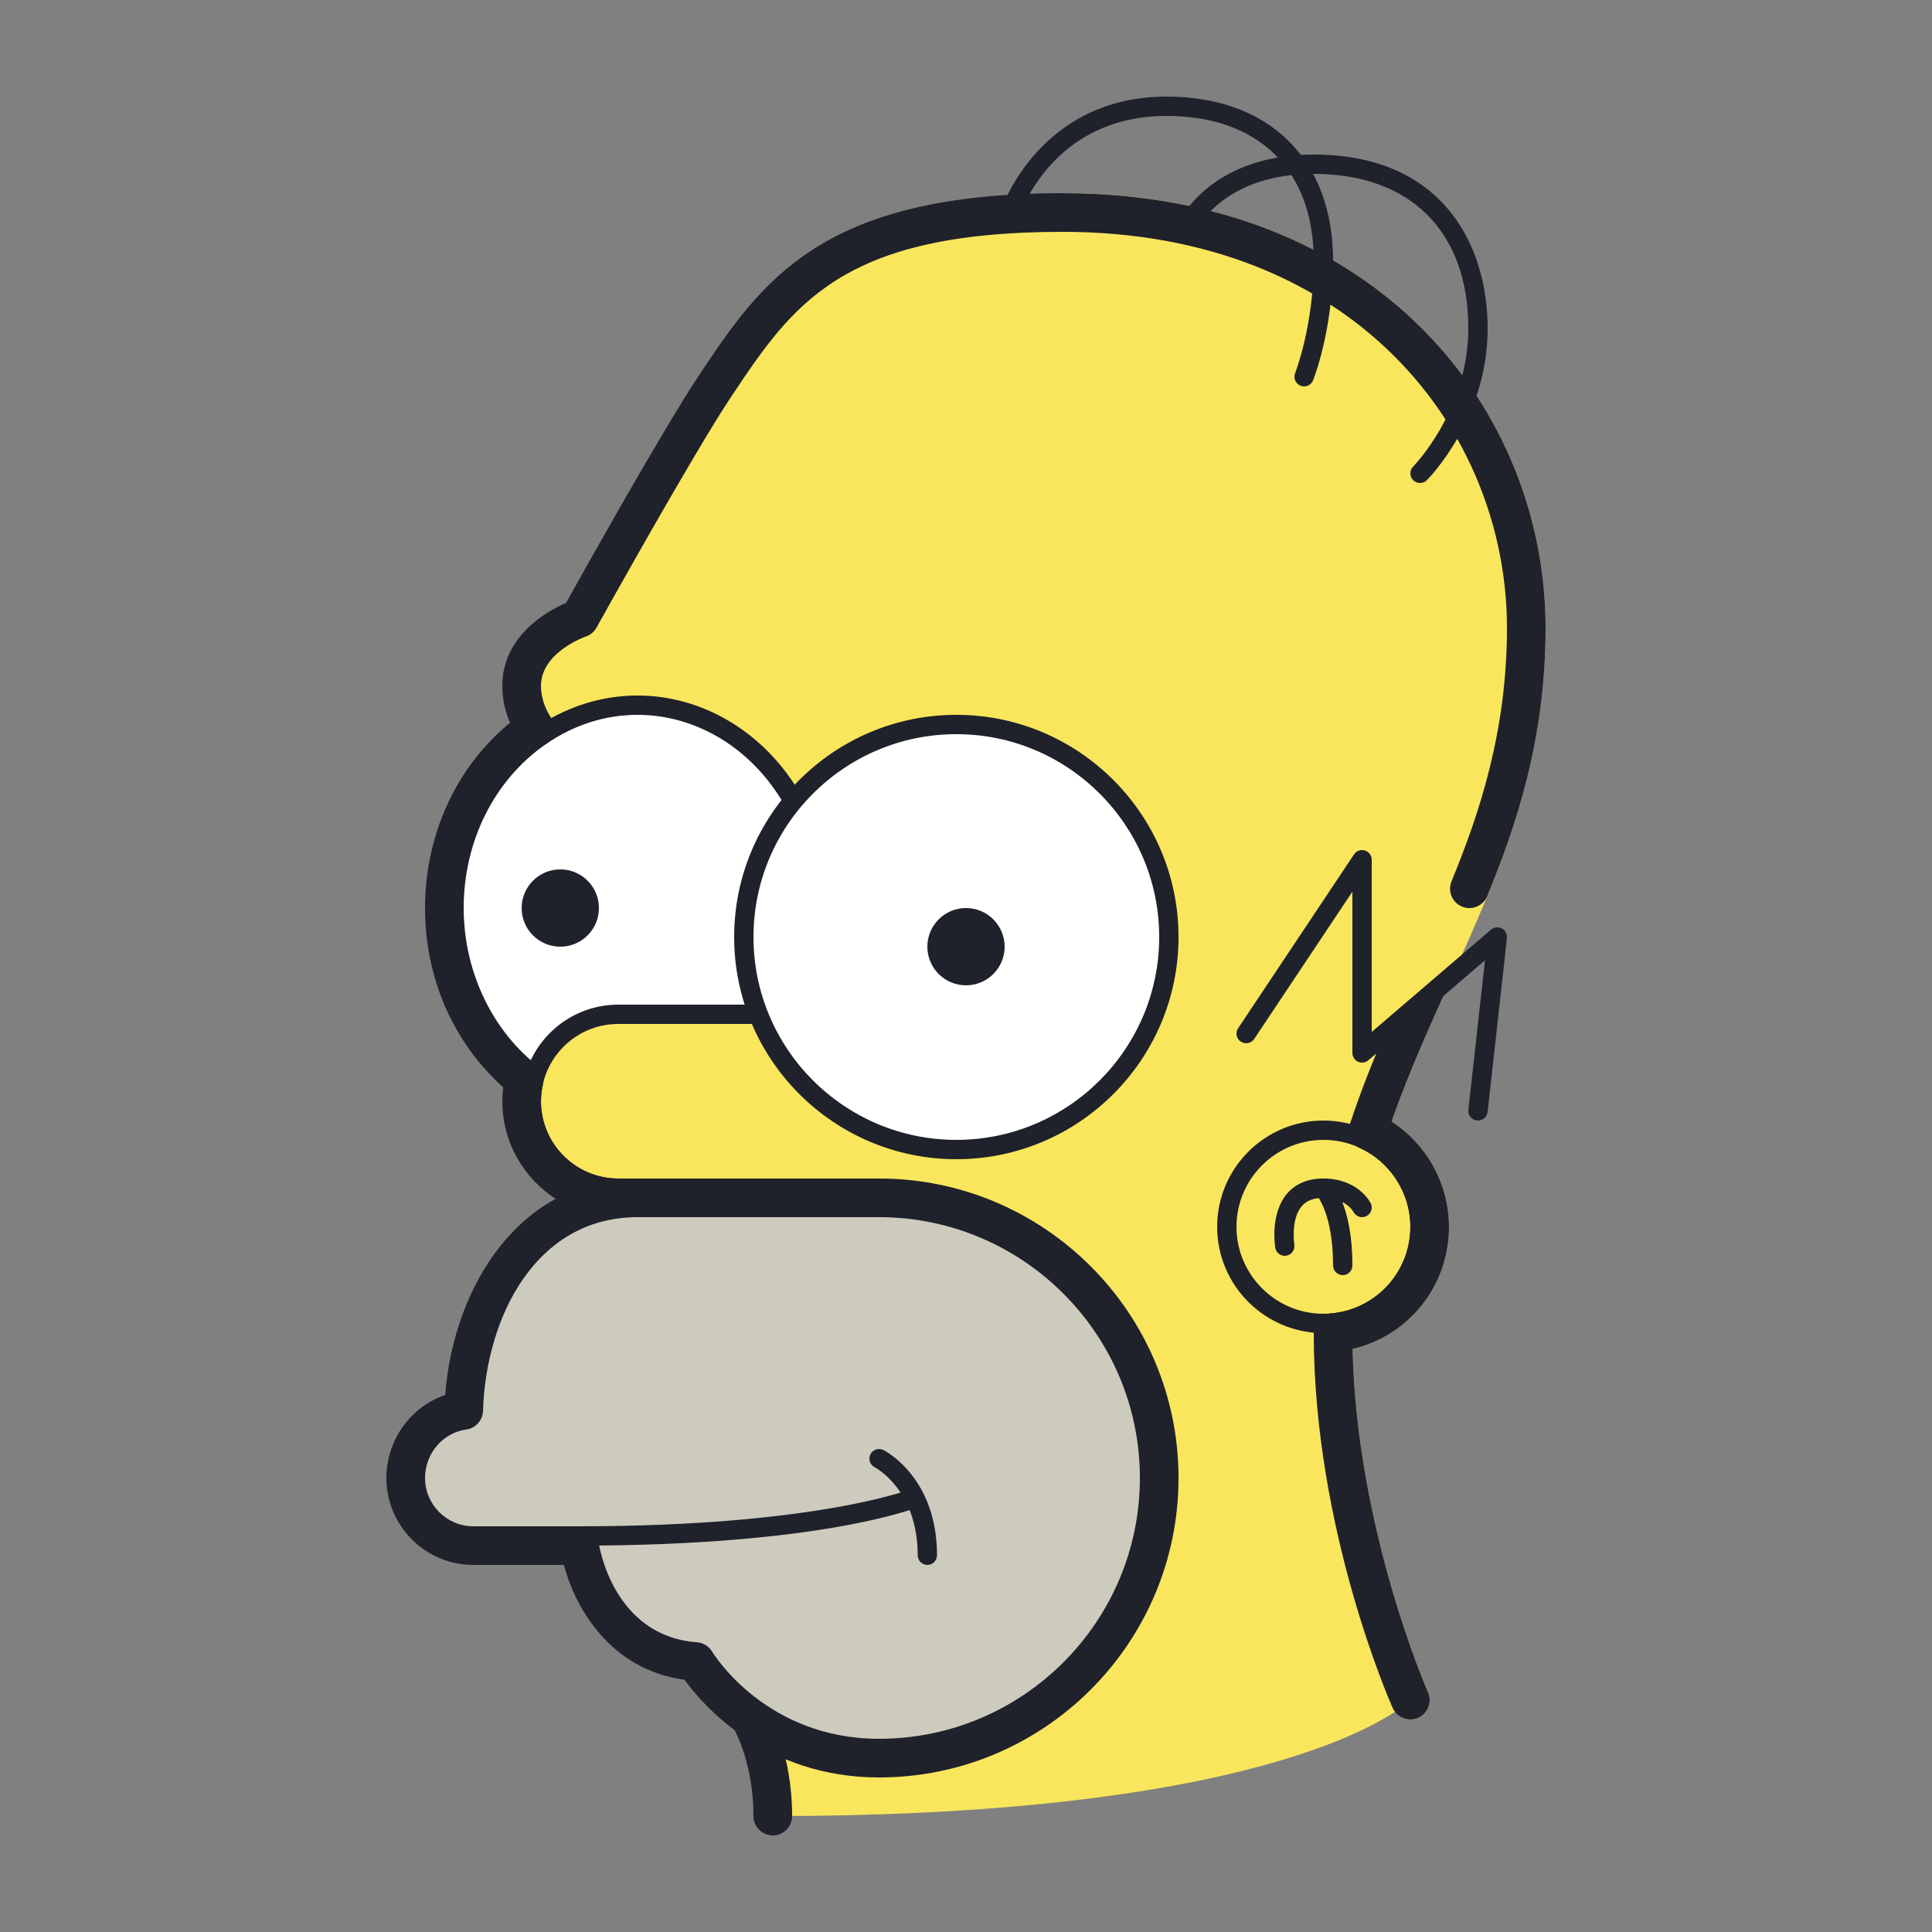<svg xmlns="http://www.w3.org/2000/svg"  viewBox="0 0 100 100" width="100px" height="100px"><rect x="0" y="0" width="100" height="100" fill="#808080" stroke="none"/><path fill="#f9e65c" d="M80,32.5C80,21.319,71.413,10,55,10c-0.553,0-1,0.447-1,1c0,0.008,0.004,0.014,0.004,0.022 C42.865,11.253,40.141,15.289,37,20c-2,3-7,12-7,12s-3,1-3,3.5c0,0.857,0.296,1.594,0.683,2.196C24.873,39.643,23,43.077,23,47 c0,3.628,1.604,6.836,4.067,8.84l0.059,0.074C27.048,56.265,27,56.626,27,57c0,2.761,2.239,5,5,5h1c0.357,0,0.685,0,1,0 c4.099,0,4.999,0,11.5,0C53.508,62,60,68.492,60,76.5S53.508,91,45.5,91c-2.872,0-5.059-0.977-6.608-2.067l0.037,0.204L40,94 c21.854,0,29.897-3.881,32.21-5.399C72.4,88.852,72.692,89,73.001,89c0.136,0,0.273-0.027,0.405-0.086 c0.505-0.225,0.731-0.815,0.508-1.32c-0.038-0.085-3.69-8.41-3.903-17.771C72.911,69.143,75,66.569,75,63.5 c0-2.211-1.142-4.266-2.972-5.452c0.875-2.51,1.953-4.89,2.998-7.199C77.472,45.447,80,39.861,80,32.5z"/><path fill="#cdcbbd" d="M45.5,62c-7,0-7.5,0-12.5,0c-6,0-8.841,5.865-9,11c-1.705,0.235-3,1.73-3,3.5 c0,1.933,1.567,3.5,3.5,3.5c0.125,0,5,0,5.5,0c0,0,0.794,5.617,6,6c0,0,3,5,9.5,5C53.508,91,60,84.508,60,76.5S53.508,62,45.5,62z"/><circle cx="49.5" cy="48.5" r="11" fill="#fff"/><path fill="#fff" d="M31.5,52.5h9.581c0.894-1.601,1.419-3.48,1.419-5.5c0-5.799-4.253-10.5-9.5-10.5 s-9.5,4.701-9.5,10.5c0,3.592,1.634,6.76,4.123,8.653C28.02,53.814,29.602,52.5,31.5,52.5z"/><g><circle cx="29" cy="47" r="2" fill="#1f212b"/><circle cx="50" cy="49" r="2" fill="#1f212b"/><path fill="#1f212b" d="M49.5,60C43.159,60,38,54.841,38,48.5S43.159,37,49.5,37S61,42.159,61,48.5S55.841,60,49.5,60z M49.5,38C43.71,38,39,42.71,39,48.5S43.71,59,49.5,59S60,54.29,60,48.5S55.29,38,49.5,38z"/><path fill="#1f212b" d="M40.778,41.988C39.17,38.911,36.189,37,33,37c-1.674,0-3.315,0.524-4.746,1.518l-0.57-0.822 C29.283,36.586,31.121,36,33,36c3.563,0,6.883,2.117,8.665,5.525L40.778,41.988z"/><path fill="#1f212b" d="M68.5,69c-3.032,0-5.5-2.468-5.5-5.5s2.468-5.5,5.5-5.5s5.5,2.468,5.5,5.5S71.532,69,68.5,69z M68.5,59c-2.481,0-4.5,2.019-4.5,4.5s2.019,4.5,4.5,4.5s4.5-2.019,4.5-4.5S70.981,59,68.5,59z"/><path fill="#1f212b" d="M30,80v-1c12.217,0,17.115-1.909,17.164-1.929l0.374,0.928C47.337,78.08,42.454,80,30,80z"/><path fill="#1f212b" d="M48,81c-0.276,0-0.5-0.224-0.5-0.5c0-3.401-2.201-4.542-2.224-4.553 c-0.247-0.124-0.347-0.424-0.224-0.671c0.125-0.247,0.424-0.346,0.671-0.224c0.113,0.057,2.776,1.435,2.776,5.447 C48.5,80.776,48.276,81,48,81z"/><path fill="#1f212b" d="M45.5,92c-5.899,0-9.126-3.752-10.067-5.055c-3.854-0.525-5.658-3.724-6.246-5.945H24.5 c-2.481,0-4.5-2.019-4.5-4.5c0-1.967,1.261-3.686,3.042-4.296C23.488,66.516,26.948,61,33,61h12.5C54.047,61,61,67.953,61,76.5 S54.047,92,45.5,92z M33,63c-5.284,0-7.852,5.199-8,10.031c-0.016,0.487-0.381,0.893-0.864,0.959C22.918,74.158,22,75.237,22,76.5 c0,1.379,1.121,2.5,2.5,2.5H30c0.498,0,0.921,0.367,0.99,0.86c0.028,0.193,0.762,4.824,5.083,5.143 c0.324,0.023,0.617,0.204,0.784,0.482C36.968,85.667,39.675,90,45.5,90C52.944,90,59,83.944,59,76.5S52.944,63,45.5,63H33z"/><path fill="#1f212b" d="M66.499,65c-0.239,0-0.451-0.173-0.492-0.418c-0.012-0.07-0.279-1.747,0.604-2.79 C67.057,61.267,67.691,61,68.5,61c1.788,0,2.421,1.225,2.447,1.276c0.123,0.247,0.023,0.547-0.224,0.671 c-0.248,0.125-0.547,0.023-0.671-0.224C70.04,62.7,69.649,62,68.5,62c-0.508,0-0.876,0.144-1.126,0.438 c-0.578,0.682-0.383,1.967-0.381,1.979c0.046,0.272-0.139,0.53-0.411,0.575C66.555,64.998,66.526,65,66.499,65z"/><path fill="#1f212b" d="M69.5,66c-0.276,0-0.5-0.224-0.5-0.5c0-2.7-0.851-3.644-0.859-3.652 c-0.187-0.199-0.182-0.515,0.015-0.704c0.197-0.189,0.505-0.19,0.698,0.003C68.971,61.264,70,62.383,70,65.5 C70,65.776,69.776,66,69.5,66z"/><path fill="#1f212b" d="M67.5,20c-0.062,0-0.124-0.012-0.186-0.036c-0.256-0.102-0.381-0.393-0.279-0.649 C67.045,19.29,68,16.853,68,13.5C68,8.804,65.152,6,60.383,6c-5.888,0-7.572,5.018-7.641,5.231 c-0.085,0.263-0.366,0.41-0.629,0.323c-0.263-0.084-0.407-0.364-0.324-0.627C51.808,10.868,53.75,5,60.383,5 C65.698,5,69,8.257,69,13.5c0,3.556-0.993,6.08-1.036,6.186C67.886,19.881,67.698,20,67.5,20z"/><path fill="#1f212b" d="M73.5,25c-0.127,0-0.255-0.049-0.353-0.146c-0.195-0.194-0.196-0.511-0.002-0.707 C73.175,24.118,76,21.228,76,17c0-5.01-2.99-8-8-8c-4.595,0-5.992,2.755-6.05,2.872c-0.12,0.247-0.416,0.353-0.667,0.232 c-0.247-0.119-0.353-0.415-0.234-0.664C61.115,11.3,62.744,8,68,8c6.636,0,9,4.649,9,9c0,4.653-3.018,7.725-3.146,7.854 C73.756,24.951,73.628,25,73.5,25z"/><path fill="#1f212b" d="M40,95c-0.553,0-1-0.447-1-1c0-2.664-0.931-4.352-0.939-4.368c-0.27-0.479-0.103-1.09,0.376-1.361 c0.48-0.272,1.086-0.108,1.36,0.369C39.846,88.725,41,90.771,41,94C41,94.553,40.553,95,40,95z"/><path fill="#1f212b" d="M32,62c-2.757,0-5-2.243-5-5s2.243-5,5-5h7c0.276,0,0.5,0.224,0.5,0.5S39.276,53,39,53h-7 c-2.206,0-4,1.794-4,4s1.794,4,4,4c0.276,0,0.5,0.224,0.5,0.5S32.276,62,32,62z"/><path fill="#1f212b" d="M73.001,89c-0.384,0-0.749-0.221-0.915-0.594C71.919,88.03,68,79.096,68,69 c0-0.518,0.395-0.975,0.91-1.021C71.242,67.769,73,65.843,73,63.5c0-1.74-1.023-3.341-2.607-4.078 c-0.501-0.232-0.718-0.827-0.484-1.328c0.232-0.5,0.824-0.719,1.328-0.484C73.522,58.673,75,60.985,75,63.5 c0,3.069-2.089,5.643-4.99,6.322c0.214,9.361,3.866,17.687,3.904,17.771c0.224,0.505-0.003,1.096-0.508,1.32 C73.274,88.973,73.137,89,73.001,89z"/><path fill="#1f212b" d="M33,63h-1c-3.309,0-6-2.691-6-6c0-0.236,0.016-0.475,0.047-0.719C23.449,53.947,22,50.614,22,47 c0-3.807,1.63-7.325,4.4-9.59c-0.267-0.618-0.4-1.258-0.4-1.91c0-2.598,2.352-3.884,3.3-4.298 c0.913-1.638,5.056-9.039,6.868-11.757C39.406,14.588,42.465,10,55,10c16.413,0,25,11.319,25,22.5 c0,5.74-1.525,10.237-3.018,13.879c-0.211,0.512-0.796,0.757-1.305,0.547c-0.512-0.21-0.756-0.794-0.547-1.305 C76.55,42.159,78,37.894,78,32.5C78,22.313,70.1,12,55,12c-11.465,0-13.981,3.775-17.168,8.555 c-1.955,2.933-6.908,11.842-6.958,11.931c-0.121,0.219-0.32,0.384-0.558,0.463C30.297,32.955,28,33.762,28,35.5 c0,0.558,0.176,1.114,0.523,1.654c0.292,0.453,0.172,1.056-0.271,1.363C25.59,40.362,24,43.534,24,47 c0,3.166,1.382,6.181,3.697,8.064c0.295,0.239,0.494,0.68,0.41,1.05C28.035,56.433,28,56.722,28,57c0,2.206,1.794,4,4,4h1 c0.553,0,1,0.447,1,1S33.553,63,33,63z"/><path fill="#1f212b" d="M71.621,53.61c-0.637,1.498-1.239,3.012-1.757,4.594c-0.172,0.525,0.114,1.09,0.639,1.262 c0.104,0.034,0.208,0.05,0.312,0.05c0.421,0,0.813-0.268,0.95-0.688c0.837-2.555,1.9-4.965,3.008-7.415 c0.082-0.182,0.088-0.371,0.06-0.554l-0.012-0.061l-3.155,2.704L71.621,53.61z"/><path fill="#1f212b" d="M76.501,58c-0.019,0-0.037-0.001-0.057-0.003c-0.274-0.03-0.472-0.277-0.441-0.553l0.86-7.74 l-6.038,5.176c-0.148,0.127-0.358,0.156-0.534,0.074C70.113,54.873,70,54.695,70,54.5v-8.349l-5.084,7.626 c-0.154,0.229-0.466,0.29-0.693,0.139c-0.229-0.153-0.292-0.464-0.139-0.693l6-9c0.122-0.184,0.349-0.268,0.561-0.201 C70.855,44.085,71,44.279,71,44.5v8.913l6.175-5.293c0.156-0.134,0.378-0.156,0.559-0.063c0.182,0.097,0.286,0.294,0.264,0.498 l-1,9C76.969,57.811,76.752,58,76.501,58z"/></g></svg>